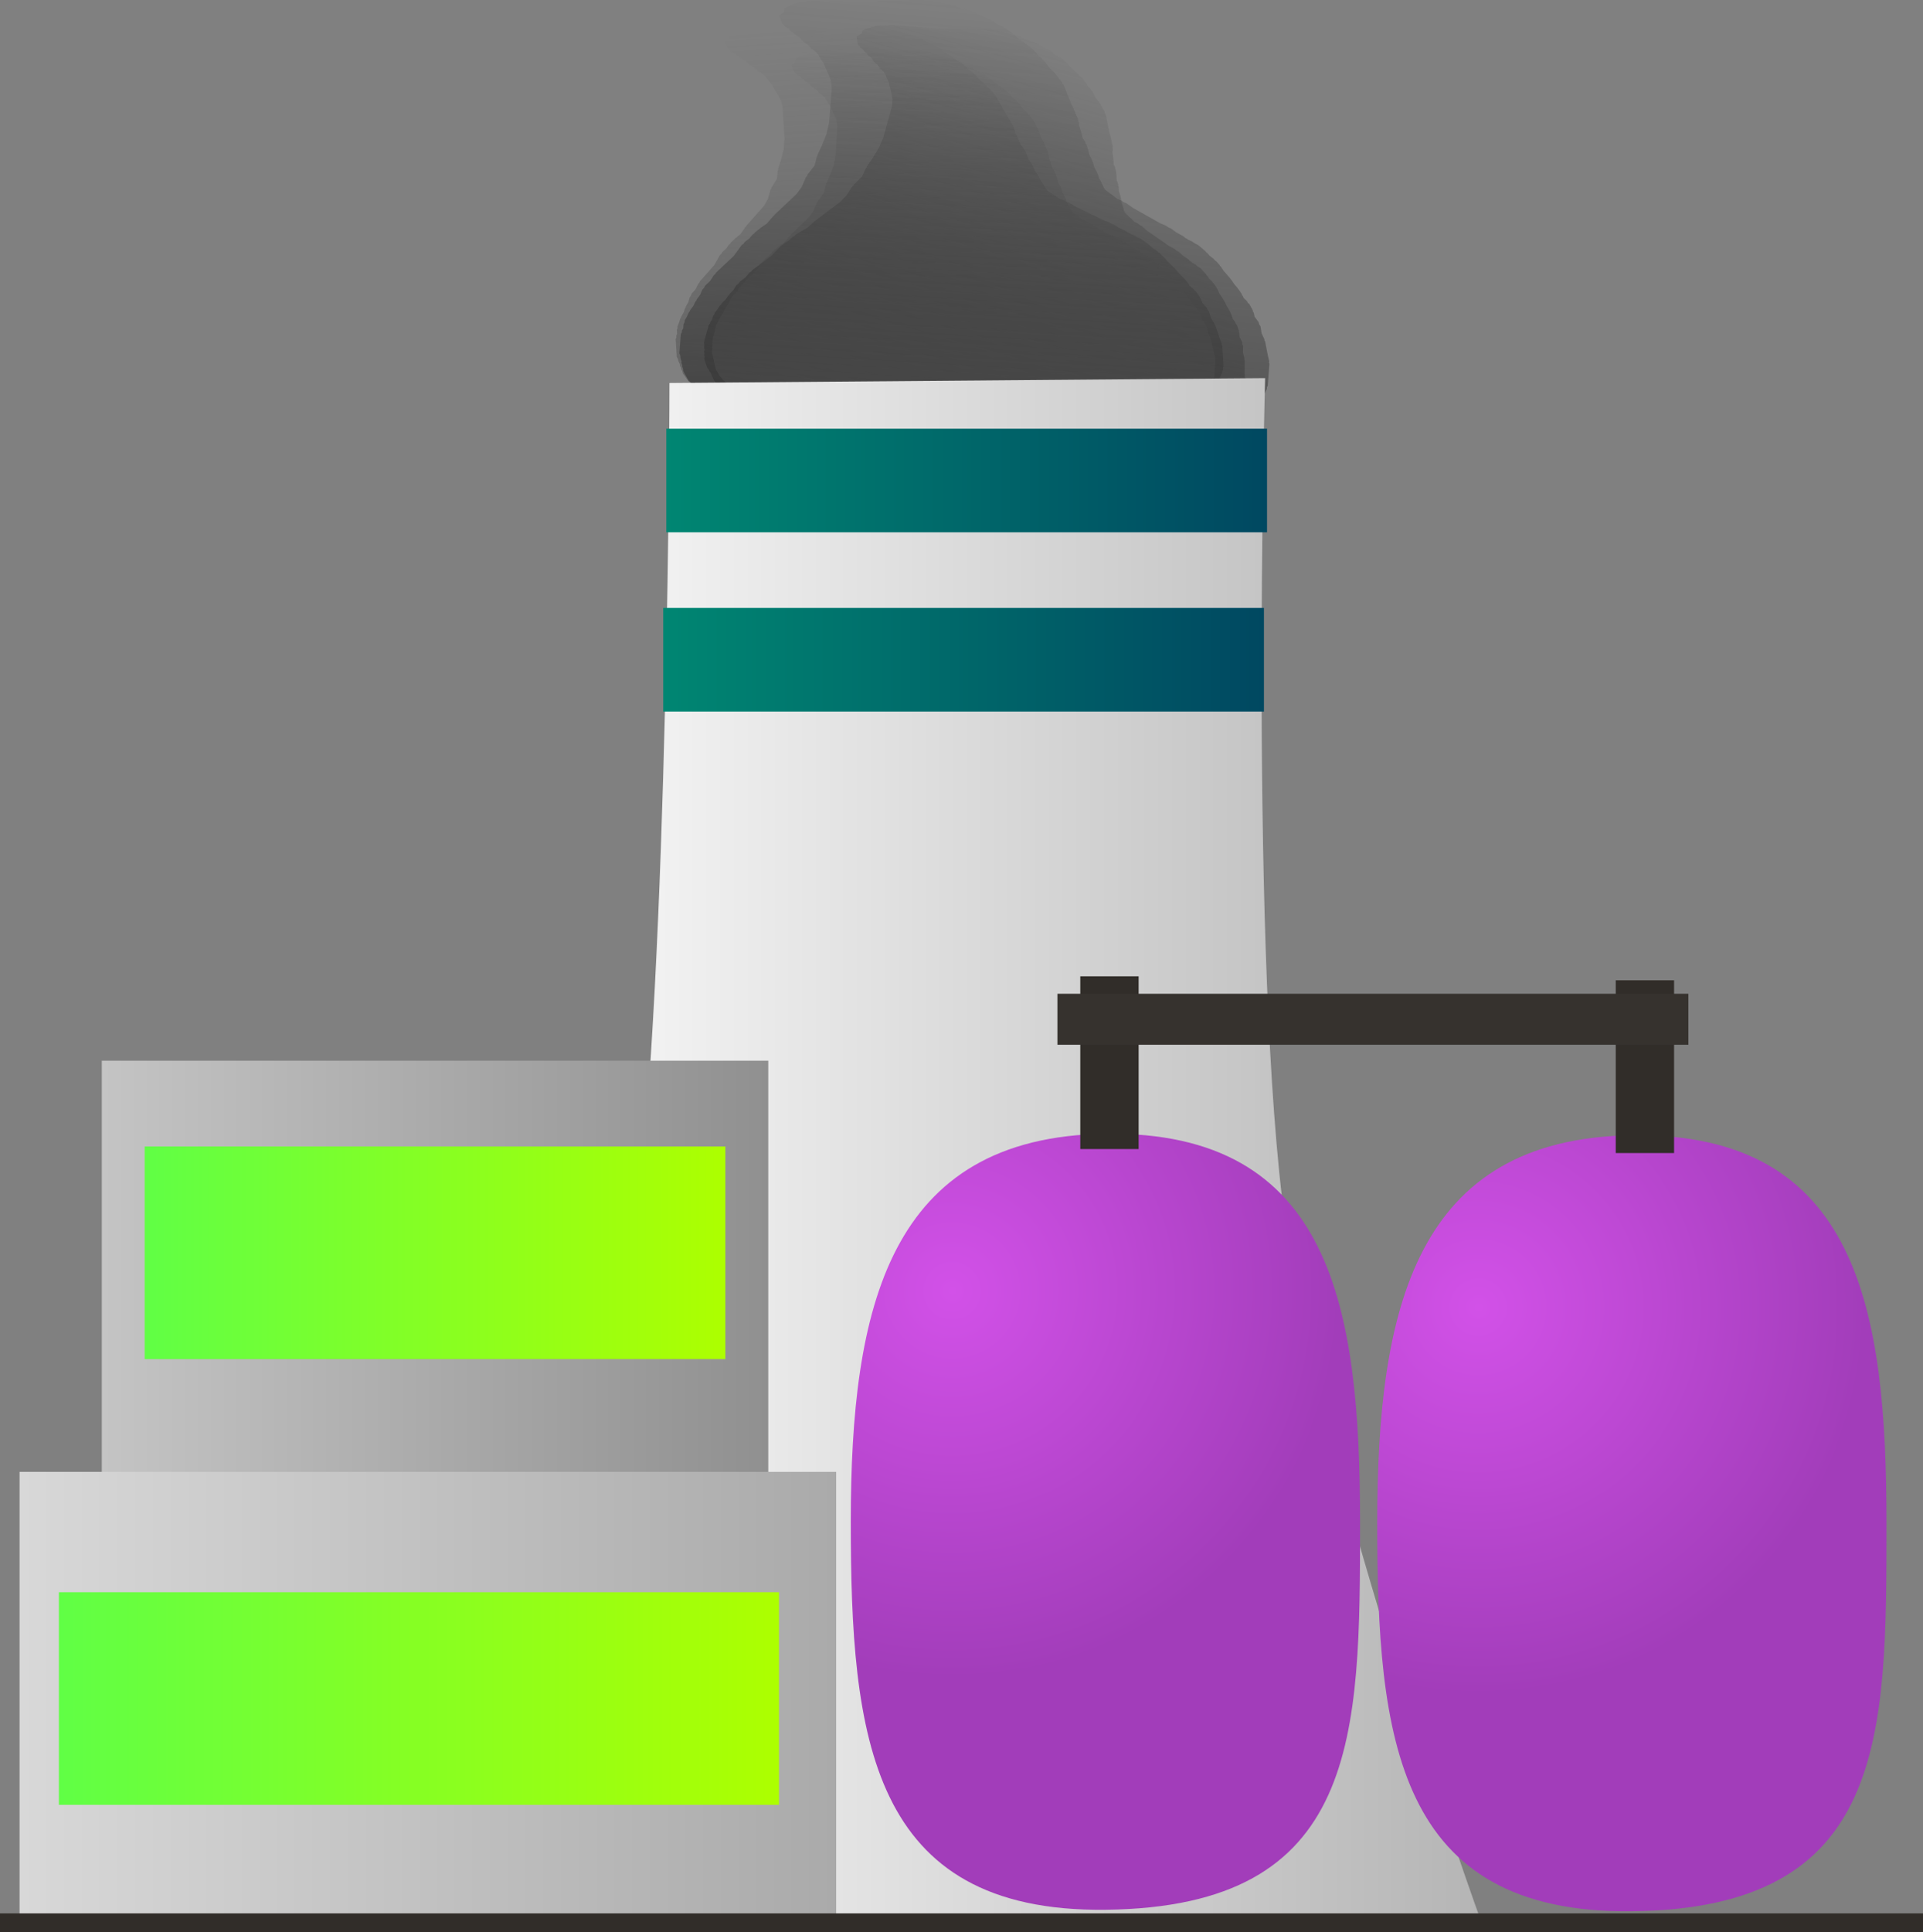 <svg version="1.1" xmlns="http://www.w3.org/2000/svg" xmlns:xlink="http://www.w3.org/1999/xlink" width="134.499" height="135.1" viewBox="0,0,134.499,135.1"><rect x="0" y="0" width="134.499" height="135.1" fill="#808080" stroke="none"/><defs><linearGradient x1="237.685" y1="46.724" x2="239.655" y2="77.523" gradientUnits="userSpaceOnUse" id="color-1"><stop offset="0" stop-color="#4a4a4a" stop-opacity="0"/><stop offset="1" stop-color="#4a4a4a" stop-opacity="0.655"/></linearGradient><linearGradient x1="242.849" y1="45.355" x2="240.245" y2="78.657" gradientUnits="userSpaceOnUse" id="color-2"><stop offset="0" stop-color="#292929" stop-opacity="0"/><stop offset="1" stop-color="#292929" stop-opacity="0.588"/></linearGradient><linearGradient x1="247.183" y1="47.676" x2="238.784" y2="78.182" gradientUnits="userSpaceOnUse" id="color-3"><stop offset="0" stop-color="#383838" stop-opacity="0"/><stop offset="1" stop-color="#383838" stop-opacity="0.761"/></linearGradient><linearGradient x1="241.377" y1="48.876" x2="239.734" y2="77.298" gradientUnits="userSpaceOnUse" id="color-4"><stop offset="0" stop-color="#4b4b4b" stop-opacity="0"/><stop offset="1" stop-color="#4b4b4b" stop-opacity="0.753"/></linearGradient><linearGradient x1="205.376" y1="125.569" x2="276.302" y2="125.569" gradientUnits="userSpaceOnUse" id="color-5"><stop offset="0" stop-color="#ffffff"/><stop offset="1" stop-color="#b5b5b5"/></linearGradient><linearGradient x1="179.87" y1="149.528" x2="226.484" y2="149.528" gradientUnits="userSpaceOnUse" id="color-6"><stop offset="0" stop-color="#c4c4c4"/><stop offset="1" stop-color="#909090"/></linearGradient><linearGradient x1="203.177" y1="119.398" x2="203.177" y2="179.658" gradientUnits="userSpaceOnUse" id="color-7"><stop offset="0" stop-color="#348317"/><stop offset="1" stop-color="#3c5b0d"/></linearGradient><radialGradient cx="239.347" cy="135.475" r="27.132" gradientUnits="userSpaceOnUse" id="color-8"><stop offset="0" stop-color="#d251e8"/><stop offset="1" stop-color="#a23dba"/></radialGradient><linearGradient x1="250.065" y1="124.508" x2="250.065" y2="178.768" gradientUnits="userSpaceOnUse" id="color-9"><stop offset="0" stop-color="#348317"/><stop offset="1" stop-color="#3c5b0d"/></linearGradient><radialGradient cx="276.146" cy="136.634" r="27.132" gradientUnits="userSpaceOnUse" id="color-10"><stop offset="0" stop-color="#d251e8"/><stop offset="1" stop-color="#a23dba"/></radialGradient><linearGradient x1="286.886" y1="124.613" x2="286.886" y2="178.873" gradientUnits="userSpaceOnUse" id="color-11"><stop offset="0" stop-color="#348317"/><stop offset="1" stop-color="#3c5b0d"/></linearGradient><linearGradient x1="250.348" y1="113.497" x2="250.348" y2="125.576" gradientUnits="userSpaceOnUse" id="color-12"><stop offset="0" stop-color="#348317"/><stop offset="1" stop-color="#3c5b0d"/></linearGradient><linearGradient x1="287.799" y1="113.777" x2="287.799" y2="125.855" gradientUnits="userSpaceOnUse" id="color-13"><stop offset="0" stop-color="#348317"/><stop offset="1" stop-color="#3c5b0d"/></linearGradient><linearGradient x1="219.355" y1="78.828" x2="261.369" y2="78.828" gradientUnits="userSpaceOnUse" id="color-14"><stop offset="0" stop-color="#008672"/><stop offset="1" stop-color="#004861"/></linearGradient><linearGradient x1="240.362" y1="75.206" x2="240.362" y2="82.45" gradientUnits="userSpaceOnUse" id="color-15"><stop offset="0" stop-color="#348317"/><stop offset="1" stop-color="#3c5b0d"/></linearGradient><linearGradient x1="219.139" y1="91.362" x2="261.153" y2="91.362" gradientUnits="userSpaceOnUse" id="color-16"><stop offset="0" stop-color="#008672"/><stop offset="1" stop-color="#004861"/></linearGradient><linearGradient x1="240.146" y1="87.74" x2="240.146" y2="94.984" gradientUnits="userSpaceOnUse" id="color-17"><stop offset="0" stop-color="#348317"/><stop offset="1" stop-color="#3c5b0d"/></linearGradient><linearGradient x1="174.12" y1="163.903" x2="231.234" y2="163.903" gradientUnits="userSpaceOnUse" id="color-18"><stop offset="0" stop-color="#d8d8d8"/><stop offset="1" stop-color="#aaaaaa"/></linearGradient><linearGradient x1="202.677" y1="148.148" x2="202.677" y2="179.658" gradientUnits="userSpaceOnUse" id="color-19"><stop offset="0" stop-color="#348317"/><stop offset="1" stop-color="#3c5b0d"/></linearGradient><linearGradient x1="182.87" y1="132.83" x2="223.484" y2="132.83" gradientUnits="userSpaceOnUse" id="color-20"><stop offset="0" stop-color="#60ff45"/><stop offset="1" stop-color="#adff00"/></linearGradient><linearGradient x1="203.177" y1="125.398" x2="203.177" y2="140.263" gradientUnits="userSpaceOnUse" id="color-21"><stop offset="0" stop-color="#348317"/><stop offset="1" stop-color="#3c5b0d"/></linearGradient><linearGradient x1="176.87" y1="163.997" x2="227.234" y2="163.997" gradientUnits="userSpaceOnUse" id="color-22"><stop offset="0" stop-color="#60ff45"/><stop offset="1" stop-color="#adff00"/></linearGradient><linearGradient x1="202.052" y1="156.564" x2="202.052" y2="171.429" gradientUnits="userSpaceOnUse" id="color-23"><stop offset="0" stop-color="#348317"/><stop offset="1" stop-color="#3c5b0d"/></linearGradient><linearGradient x1="240" y1="179.02" x2="240" y2="180.331" gradientUnits="userSpaceOnUse" id="color-24"><stop offset="0" stop-color="#348317"/><stop offset="1" stop-color="#3c5b0d"/></linearGradient></defs><g transform="translate(-172.75,-45.231)"><g data-paper-data="{&quot;isPaintingLayer&quot;:true}" fill-rule="nonzero" stroke-linecap="butt" stroke-linejoin="miter" stroke-miterlimit="10" stroke-dasharray="" stroke-dashoffset="0" style="mix-blend-mode: normal"><path d="M222.842,75.902l-0.025,-0.007l-0.015,-0.028c-0.15,-0.134 -0.24,-0.289 -0.251,-0.456l-0.021,-0.325l0.049,-0.117l-0.008,-0.12l0.06,-0.145l-0.046,-0.72l-0.131,-0.384l0.009,-0.07l-0.037,-0.067l-0.001,-0.009l-0.021,-0.028l-0.142,-0.108l-0.091,-0.128l-0.603,-0.578l-0.034,-0.068l-0.076,-0.058l-0.188,-0.263l-0.116,-0.084l-0.092,-0.121l-0.142,-0.108l-0.413,-0.578l-0.033,-0.156l-0.083,-0.151l-0.005,-0.075l-0.078,-0.142l-0.008,-0.12l-0.063,-0.115l-0.002,-0.037l-0.032,-0.044l-0.033,-0.156l-0.083,-0.151l-0.079,-1.235l0.049,-0.117l-0.008,-0.12l0.06,-0.145l-0.017,-0.27l0.049,-0.117l-0.008,-0.12l0.099,-0.239l0.097,-0.304l0.047,-0.057l0.005,-0.062l0.192,-0.336l0.085,-0.267l0.047,-0.057l0.005,-0.062l0.183,-0.321l0.081,-0.316l0.103,-0.135l0.052,-0.143l0.278,-0.314l0.179,-0.371l0.083,-0.081l0.032,-0.09l0.995,-1.126l0.413,-0.722l0.105,-0.092l0.054,-0.104l0.281,-0.263l0.178,-0.256l0.085,-0.066l0.039,-0.076l0.354,-0.331l0.067,-0.037l0.035,-0.048l0.216,-0.161l0.374,-0.537l0.044,-0.034l0.015,-0.041l1.229,-1.39l0.262,-0.458l0.185,-0.65l0.061,-0.077l0.011,-0.083l0.379,-0.603l0.065,-0.591l0.03,-0.051l-0.008,-0.053l0.204,-0.639l0.185,-0.726l0.064,-0.766l-0.144,-2.248l-0.129,-0.464l-0.24,-0.437l-0.27,-0.435l-0.002,-0.017l-0.016,-0.014l-0.107,-0.194l-0.22,-0.26l-0.009,-0.029l-0.032,-0.024l-0.188,-0.263l-0.116,-0.084l-0.049,-0.065l-0.03,-0.003l-0.136,-0.103l-0.188,-0.078l-0.013,-0.074l-0.209,-0.159l-0.018,-0.025l-0.002,-0.001l-0.142,-0.063l-0.263,-0.191l-0.092,-0.121l-0.086,-0.066l-0.232,-0.113l-0.164,-0.132l-0.204,-0.116l-0.133,-0.128l-0.019,-0.037l-0.261,-0.109l-0.008,-0.048l-0.104,-0.059l-0.133,-0.128l-0.241,-0.487l0.272,-0.228l0.011,-0.268l0.713,-0.34l0.138,-0.039l0.01,-0.01l0.052,-0.008l0.046,-0.013l0.418,-0.056l0.415,-0.062l0.052,-0.001l0.052,-0.007l0.018,0.006l3.151,-0.054l0.99,-0.074l0.843,-0.077l0.135,0.005l0.13,-0.019l0.645,-0.011l0.274,-0.041l0.231,-0.004l0.222,-0.033l0.25,-0.004l0.226,0.025l0.231,-0.004l0.505,0.056l0.186,0.047l0.203,0.02l0.284,0.068l0.129,-0.021l0.211,0.061l0.236,0.026l0.075,0.063l0.323,0.093l0.145,0.022l0.216,0.066l0.239,0.04l0.384,0.123l0.13,0.07l0.163,0.047l0.123,0.06l0.226,0.073l0.13,0.07l0.163,0.047l0.259,0.126l0.101,0.082l0.142,0.063l0.044,0.032l0.064,0.021l0.13,0.07l0.163,0.047l0.259,0.126l0.101,0.082l0.142,0.063l0.495,0.359l1.143,0.739l0.104,0.117l0.152,0.102l0.171,0.202l0.236,0.153l0.104,0.117l0.152,0.102l0.24,0.283l0.195,0.187l0.357,0.287l0.067,0.102l0.117,0.089l0.091,0.128l0.203,0.195l0.052,0.104l0.103,0.093l0.689,1.253l0.113,0.158l0.008,0.038l0.037,0.033l0.264,0.479l0.113,0.158l0.033,0.156l0.083,0.151l0.009,0.14l0.078,0.142l0.002,0.024l0.021,0.021l0.146,0.323l-0,0.016l0.013,0.015l0.11,0.284l0.189,0.224l0.029,0.089l0.08,0.08l0.146,0.323l-0,0.016l0.013,0.015l0.121,0.313l0.224,0.314l0.016,0.077l0.064,0.07l0.121,0.313l0.224,0.314l0.013,0.061l0.054,0.055l0.119,0.264l0.234,0.329l0.008,0.038l0.037,0.033l0.107,0.194l0.12,0.142l0.852,0.551l0.293,0.106l0.156,0.093l0.194,0.072l0.454,0.275l1.895,0.921l0.404,0.147l0.175,0.105l0.213,0.084l0.308,0.199l0.549,0.267l0.101,0.082l0.142,0.063l0.075,0.055l0.249,0.091l0.209,0.125l0.242,0.107l0.525,0.381l0.044,0.057l0.08,0.045l0.186,0.178l0.286,0.185l0.071,0.081l0.115,0.065l0.267,0.256l0.02,0.04l0.049,0.033l0.24,0.283l0.496,0.476l0.02,0.04l0.049,0.033l0.24,0.283l0.23,0.22l0.02,0.04l0.049,0.033l0.271,0.321l0.022,0.066l0.065,0.058l0.065,0.118l0.244,0.197l0.067,0.102l0.117,0.089l0.275,0.386l0.016,0.077l0.064,0.07l0.105,0.273l0.308,0.342l0.051,0.135l0.103,0.126l0.136,0.443l0.235,0.379l0.009,0.067l0.053,0.062l0.305,0.894l0.146,0.377l-0.007,0.081l0.043,0.078l0.091,1.429l-0.039,0.095l0.015,0.097l-0.104,0.327l-0.047,0.057l-0.005,0.062l-0.139,0.242l0.011,0.167l-0.016,0.038l0.03,0.029l-0.129,0.209l-0.089,0.215l-0.054,0.017l-0.023,0.037l-0.066,0.056l-0.04,0.097l-0.142,0.15l-0.098,0.159l-0.105,0.088l-0.041,0.072l-0.128,0.112l-0.076,0.124l-0.176,0.148l-0.068,0.077l-0.189,0.122l-0.147,0.137l-1.082,0.601l-0.316,0.265l-0.185,0.209l-0.096,0.062l-0.002,0.049l-0.13,0.062l-0.01,0.026l-0.022,0.025l-0.011,0.027l-0.018,0.006l-0.416,0.471l-0.096,0.062l-0.002,0.049l-0.274,0.131l-0.088,0.057l-0.001,0.014l-0.078,0.037l-0.066,0.043l-0.027,0.001l-0.104,0.049l-0.088,0.057l-0.001,0.014l-0.078,0.037l-0.066,0.043l-0.027,0.001l-0.104,0.049l-0.233,0.151l-0.093,0.004l-0.113,0.054l-0.246,0.069l-0.131,0.017l-0.112,0.04l-0.742,0.143l-0.245,0.014l-0.009,0.002l-0.418,0.056l-0.415,0.062l-0.052,0.001l-0.052,0.007l-0.018,-0.006l-0.067,0.001l-0.327,0.04l-0.262,0.05l-0.3,0.017l-0.29,0.043l-0.571,0.01l-0.085,0.016l-0.3,0.017l-0.29,0.043l-0.071,0.001l-0.085,0.016l-0.073,0.004l-0.064,0.019l-0.496,0.074l-0.231,0.004l-0.222,0.033l-0.446,0.008l-0.085,0.016l-0.073,0.004l-0.064,0.019l-0.496,0.074l-0.231,0.004l-0.222,0.033l-1.065,0.018l-0.44,0.054l-0.187,-0.001l-0.18,0.027l-15.386,0.266l-0.295,-0.033l-0.302,-0.007l-0.759,-0.117l-0.046,-0.014l-0.115,0.002l-0.017,0.006l-0.053,-0.005l-0.052,0.001l-0.422,-0.047l-0.424,-0.041l-0.048,-0.011l-0.053,-0.006l-0.011,-0.009l-0.143,-0.034l-0.755,-0.314l-0.082,-0.477l-0.002,-0.001l0.001,-0.001l-0.051,-0.298c-0.465,-0.062 -0.862,-0.215 -1.114,-0.422z" fill="url(#color-1)" stroke="none" stroke-width="0.5"/><path d="M222.36,76.212l-0.026,-0.009l-0.012,-0.03c-0.141,-0.151 -0.214,-0.322 -0.2,-0.502l0.027,-0.351l0.07,-0.125l0.01,-0.13l0.087,-0.154l0.061,-0.779l-0.082,-0.42l0.021,-0.075l-0.03,-0.074l0.001,-0.009l-0.019,-0.031l-0.136,-0.122l-0.079,-0.142l-0.562,-0.648l-0.026,-0.075l-0.073,-0.066l-0.162,-0.292l-0.113,-0.096l-0.081,-0.134l-0.136,-0.122l-0.356,-0.641l-0.012,-0.169l-0.066,-0.166l0.006,-0.081l-0.063,-0.157l0.01,-0.13l-0.051,-0.127l0.003,-0.04l-0.027,-0.049l-0.012,-0.169l-0.066,-0.166l0.104,-1.335l0.07,-0.125l0.01,-0.13l0.087,-0.154l0.023,-0.292l0.07,-0.125l0.01,-0.13l0.144,-0.254l0.151,-0.324l0.06,-0.059l0.015,-0.066l0.259,-0.354l0.133,-0.285l0.06,-0.059l0.015,-0.066l0.247,-0.338l0.136,-0.338l0.132,-0.142l0.078,-0.152l0.348,-0.327l0.25,-0.393l0.102,-0.083l0.049,-0.095l1.246,-1.173l0.556,-0.762l0.128,-0.095l0.074,-0.11l0.344,-0.272l0.231,-0.268l0.102,-0.067l0.054,-0.081l0.433,-0.343l0.078,-0.038l0.045,-0.05l0.258,-0.164l0.486,-0.564l0.053,-0.035l0.022,-0.043l1.539,-1.449l0.353,-0.484l0.299,-0.694l0.078,-0.081l0.025,-0.089l0.501,-0.635l0.161,-0.634l0.041,-0.053l-0.001,-0.057l0.318,-0.68l0.311,-0.775l0.187,-0.824l0.19,-2.43l-0.068,-0.506l-0.192,-0.481l-0.224,-0.48l0,-0.018l-0.015,-0.016l-0.085,-0.214l-0.197,-0.29l-0.006,-0.032l-0.031,-0.027l-0.162,-0.292l-0.113,-0.096l-0.043,-0.072l-0.032,-0.004l-0.131,-0.117l-0.191,-0.092l-0.002,-0.081l-0.201,-0.18l-0.016,-0.028l-0.002,-0.002l-0.144,-0.074l-0.254,-0.216l-0.081,-0.134l-0.083,-0.074l-0.233,-0.131l-0.156,-0.149l-0.202,-0.133l-0.124,-0.143l-0.014,-0.041l-0.265,-0.128l-0.002,-0.053l-0.103,-0.068l-0.124,-0.143l-0.185,-0.535l0.328,-0.234l0.054,-0.289l0.822,-0.337l0.155,-0.036l0.012,-0.01l0.057,-0.006l0.052,-0.012l0.459,-0.043l0.457,-0.049l0.057,0.001l0.057,-0.005l0.018,0.007l3.407,0.072l1.079,-0.039l0.921,-0.049l0.145,0.011l0.143,-0.015l0.697,0.015l0.302,-0.032l0.25,0.005l0.245,-0.026l0.271,0.006l0.24,0.037l0.25,0.005l0.536,0.082l0.193,0.059l0.216,0.03l0.296,0.085l0.142,-0.017l0.218,0.074l0.25,0.038l0.071,0.072l0.334,0.114l0.153,0.03l0.223,0.08l0.252,0.053l0.395,0.149l0.13,0.081l0.169,0.058l0.123,0.069l0.232,0.088l0.13,0.081l0.169,0.058l0.26,0.146l0.097,0.092l0.144,0.074l0.043,0.036l0.066,0.025l0.13,0.081l0.169,0.058l0.26,0.146l0.097,0.092l0.144,0.074l0.479,0.408l1.119,0.845l0.094,0.13l0.148,0.116l0.154,0.225l0.232,0.175l0.094,0.13l0.148,0.116l0.215,0.316l0.182,0.21l0.341,0.324l0.056,0.112l0.112,0.1l0.079,0.142l0.189,0.218l0.04,0.114l0.097,0.105l0.551,1.38l0.097,0.175l0.003,0.041l0.035,0.037l0.211,0.528l0.097,0.175l0.012,0.169l0.066,0.166l-0.012,0.151l0.063,0.157l-0.002,0.026l0.019,0.024l0.108,0.354l-0.003,0.017l0.012,0.016l0.075,0.311l0.17,0.25l0.018,0.097l0.073,0.09l0.108,0.354l-0.003,0.017l0.012,0.016l0.083,0.342l0.193,0.348l0.006,0.084l0.058,0.078l0.083,0.342l0.193,0.348l0.005,0.067l0.05,0.061l0.088,0.289l0.202,0.364l0.003,0.041l0.035,0.037l0.085,0.214l0.108,0.158l0.835,0.63l0.3,0.127l0.154,0.107l0.198,0.085l0.447,0.316l1.902,1.072l0.413,0.175l0.173,0.12l0.216,0.099l0.302,0.228l0.551,0.31l0.097,0.092l0.144,0.074l0.073,0.062l0.255,0.108l0.206,0.143l0.245,0.125l0.508,0.433l0.038,0.064l0.079,0.052l0.173,0.2l0.28,0.211l0.065,0.09l0.114,0.075l0.249,0.287l0.015,0.044l0.048,0.037l0.215,0.316l0.462,0.533l0.015,0.044l0.048,0.037l0.215,0.316l0.214,0.247l0.015,0.044l0.048,0.037l0.243,0.357l0.013,0.072l0.061,0.065l0.052,0.13l0.233,0.222l0.056,0.112l0.112,0.1l0.238,0.427l0.006,0.084l0.058,0.078l0.072,0.298l0.28,0.382l0.034,0.147l0.092,0.14l0.078,0.484l0.195,0.418l-0.001,0.073l0.048,0.069l0.191,0.977l0.099,0.412l-0.02,0.088l0.034,0.086l-0.121,1.546l-0.057,0.101l0.001,0.105l-0.163,0.348l-0.06,0.059l-0.015,0.066l-0.187,0.256l-0.014,0.18l-0.023,0.041l0.028,0.033l-0.171,0.22l-0.129,0.228l-0.061,0.016l-0.031,0.039l-0.08,0.057l-0.058,0.103l-0.176,0.156l-0.13,0.167l-0.127,0.091l-0.055,0.076l-0.155,0.116l-0.102,0.131l-0.213,0.152l-0.085,0.08l-0.222,0.124l-0.179,0.142l-1.26,0.603l-0.381,0.273l-0.231,0.218l-0.113,0.063l-0.01,0.052l-0.15,0.061l-0.014,0.028l-0.027,0.026l-0.016,0.029l-0.02,0.005l-0.521,0.49l-0.113,0.063l-0.01,0.052l-0.316,0.13l-0.103,0.058l-0.003,0.015l-0.09,0.037l-0.078,0.044l-0.029,0l-0.119,0.049l-0.103,0.058l-0.003,0.015l-0.09,0.037l-0.078,0.044l-0.029,0l-0.119,0.049l-0.274,0.153l-0.101,0.001l-0.13,0.053l-0.276,0.065l-0.144,0.013l-0.126,0.038l-0.823,0.123l-0.267,0.005l-0.01,0.002l-0.459,0.043l-0.457,0.049l-0.057,-0.001l-0.057,0.005l-0.018,-0.007l-0.072,-0.002l-0.358,0.029l-0.29,0.043l-0.326,0.006l-0.32,0.034l-0.618,-0.013l-0.095,0.014l-0.326,0.006l-0.32,0.034l-0.077,-0.002l-0.095,0.014l-0.08,0.002l-0.072,0.018l-0.547,0.059l-0.25,-0.005l-0.245,0.026l-0.482,-0.01l-0.095,0.014l-0.08,0.001l-0.072,0.018l-0.547,0.059l-0.25,-0.005l-0.245,0.026l-1.152,-0.024l-0.483,0.04l-0.201,-0.009l-0.198,0.021l-16.637,-0.351l-0.313,-0.048l-0.324,-0.02l-0.801,-0.158l-0.048,-0.017l-0.124,-0.003l-0.019,0.006l-0.056,-0.008l-0.057,-0.001l-0.448,-0.068l-0.451,-0.062l-0.05,-0.014l-0.056,-0.009l-0.011,-0.011l-0.149,-0.043l-0.766,-0.37l-0.015,-0.518l-0.002,-0.002l0.002,-0.001l-0.009,-0.323c-0.492,-0.087 -0.897,-0.268 -1.137,-0.501z" fill="url(#color-2)" stroke="none" stroke-width="0.5"/><path d="M222.773,75.062l-0.023,-0.009l-0.006,-0.029c-0.102,-0.146 -0.139,-0.307 -0.094,-0.471l0.089,-0.322l0.087,-0.111l0.033,-0.119l0.108,-0.137l0.196,-0.714l0,-0.39l0.033,-0.068l-0.014,-0.07l0.002,-0.009l-0.011,-0.029l-0.103,-0.119l-0.047,-0.134l-0.4,-0.624l-0.01,-0.07l-0.056,-0.064l-0.097,-0.276l-0.086,-0.094l-0.05,-0.128l-0.103,-0.119l-0.212,-0.607l0.02,-0.156l-0.031,-0.156l0.02,-0.074l-0.029,-0.147l0.033,-0.119l-0.024,-0.119l0.01,-0.036l-0.016,-0.047l0.02,-0.156l-0.031,-0.156l0.337,-1.223l0.087,-0.111l0.033,-0.119l0.108,-0.137l0.074,-0.267l0.087,-0.111l0.033,-0.119l0.178,-0.227l0.198,-0.291l0.065,-0.051l0.026,-0.06l0.302,-0.313l0.174,-0.255l0.065,-0.051l0.026,-0.06l0.288,-0.299l0.186,-0.304l0.147,-0.124l0.099,-0.136l0.379,-0.284l0.301,-0.349l0.108,-0.072l0.062,-0.085l1.358,-1.019l0.649,-0.673l0.135,-0.082l0.088,-0.097l0.365,-0.234l0.261,-0.236l0.106,-0.057l0.064,-0.072l0.46,-0.294l0.079,-0.031l0.051,-0.044l0.267,-0.139l0.549,-0.495l0.055,-0.03l0.028,-0.039l1.677,-1.258l0.412,-0.428l0.4,-0.624l0.086,-0.07l0.039,-0.081l0.576,-0.56l0.263,-0.576l0.047,-0.047l0.01,-0.053l0.415,-0.61l0.426,-0.698l0.321,-0.749l0.613,-2.226l0.028,-0.469l-0.09,-0.452l-0.12,-0.453l0.003,-0.017l-0.011,-0.016l-0.04,-0.201l-0.129,-0.276l0,-0.029l-0.023,-0.027l-0.097,-0.276l-0.086,-0.094l-0.027,-0.068l-0.029,-0.005l-0.099,-0.114l-0.159,-0.094l0.012,-0.074l-0.153,-0.175l-0.009,-0.027l-0.001,-0.002l-0.119,-0.075l-0.195,-0.211l-0.05,-0.128l-0.063,-0.072l-0.191,-0.132l-0.117,-0.144l-0.162,-0.132l-0.088,-0.138l-0.006,-0.039l-0.221,-0.131l0.008,-0.048l-0.082,-0.067l-0.088,-0.138l-0.074,-0.501l0.344,-0.2l0.101,-0.263l0.816,-0.27l0.149,-0.026l0.013,-0.009l0.054,-0.003l0.05,-0.009l0.43,-0.017l0.429,-0.023l0.052,0.004l0.054,-0.002l0.016,0.007l3.121,0.232l1,0.016l0.856,0l0.131,0.017l0.134,-0.007l0.639,0.047l0.283,-0.015l0.229,0.017l0.23,-0.012l0.248,0.018l0.214,0.045l0.229,0.017l0.478,0.101l0.167,0.063l0.193,0.038l0.257,0.092l0.134,-0.009l0.187,0.079l0.223,0.047l0.053,0.069l0.286,0.121l0.135,0.035l0.19,0.085l0.222,0.061l0.336,0.156l0.105,0.08l0.145,0.061l0.101,0.07l0.198,0.092l0.105,0.08l0.145,0.061l0.212,0.147l0.073,0.09l0.119,0.075l0.033,0.036l0.056,0.026l0.105,0.08l0.145,0.061l0.212,0.147l0.073,0.09l0.119,0.075l0.367,0.399l0.877,0.831l0.063,0.124l0.115,0.114l0.101,0.215l0.181,0.172l0.063,0.124l0.115,0.114l0.141,0.301l0.129,0.202l0.255,0.315l0.032,0.106l0.085,0.098l0.047,0.134l0.135,0.21l0.016,0.107l0.07,0.101l0.258,1.296l0.058,0.165l-0.005,0.038l0.025,0.036l0.099,0.496l0.058,0.165l-0.02,0.156l0.031,0.156l-0.038,0.139l0.029,0.147l-0.006,0.024l0.014,0.023l0.035,0.331l-0.006,0.016l0.008,0.016l0.013,0.29l0.111,0.238l-0.001,0.09l0.051,0.086l0.035,0.331l-0.006,0.016l0.008,0.016l0.014,0.319l0.115,0.329l-0.01,0.077l0.039,0.075l0.014,0.319l0.115,0.329l-0.008,0.061l0.035,0.059l0.029,0.27l0.121,0.345l-0.005,0.038l0.025,0.036l0.04,0.201l0.07,0.151l0.654,0.62l0.253,0.131l0.122,0.106l0.167,0.088l0.354,0.312l1.556,1.078l0.348,0.181l0.137,0.119l0.181,0.102l0.237,0.224l0.451,0.312l0.073,0.09l0.119,0.075l0.056,0.061l0.215,0.112l0.164,0.142l0.203,0.127l0.389,0.423l0.024,0.06l0.064,0.052l0.123,0.192l0.219,0.208l0.043,0.086l0.092,0.075l0.177,0.276l0.006,0.041l0.037,0.037l0.141,0.301l0.329,0.513l0.006,0.041l0.037,0.037l0.141,0.301l0.152,0.237l0.006,0.041l0.037,0.037l0.159,0.34l-0.001,0.067l0.044,0.063l0.024,0.122l0.175,0.216l0.032,0.106l0.085,0.098l0.141,0.405l-0.01,0.077l0.039,0.075l0.012,0.278l0.189,0.365l0.005,0.137l0.059,0.134l-0.015,0.449l0.104,0.394l-0.014,0.067l0.032,0.066l-0,0.908l0.017,0.384l-0.035,0.08l0.016,0.081l-0.39,1.416l-0.071,0.09l-0.018,0.097l-0.212,0.313l-0.065,0.051l-0.026,0.06l-0.218,0.226l-0.045,0.165l-0.029,0.036l0.02,0.031l-0.197,0.194l-0.16,0.203l-0.059,0.012l-0.035,0.035l-0.084,0.049l-0.072,0.092l-0.19,0.135l-0.15,0.148l-0.133,0.077l-0.065,0.067l-0.163,0.099l-0.117,0.115l-0.223,0.129l-0.093,0.07l-0.227,0.103l-0.19,0.122l-1.267,0.494l-0.4,0.232l-0.252,0.189l-0.115,0.053l-0.018,0.048l-0.149,0.049l-0.018,0.025l-0.03,0.022l-0.02,0.026l-0.02,0.004l-0.568,0.426l-0.115,0.053l-0.018,0.048l-0.314,0.104l-0.106,0.048l-0.005,0.014l-0.089,0.03l-0.08,0.036l-0.027,-0.001l-0.119,0.039l-0.106,0.048l-0.005,0.014l-0.089,0.03l-0.08,0.036l-0.027,-0.001l-0.119,0.039l-0.28,0.127l-0.093,-0.004l-0.129,0.043l-0.266,0.046l-0.135,0.005l-0.123,0.029l-0.779,0.073l-0.246,-0.008l-0.009,0.002l-0.43,0.017l-0.429,0.023l-0.052,-0.004l-0.054,0.002l-0.016,-0.007l-0.066,-0.005l-0.335,0.01l-0.274,0.026l-0.301,-0.01l-0.3,0.016l-0.566,-0.042l-0.09,0.008l-0.301,-0.01l-0.3,0.016l-0.07,-0.005l-0.09,0.008l-0.073,-0.002l-0.069,0.013l-0.513,0.028l-0.229,-0.017l-0.23,0.012l-0.442,-0.033l-0.09,0.008l-0.073,-0.002l-0.069,0.013l-0.513,0.028l-0.229,-0.017l-0.23,0.012l-1.055,-0.078l-0.452,0.013l-0.184,-0.018l-0.186,0.01l-15.24,-1.132l-0.279,-0.059l-0.295,-0.034l-0.708,-0.184l-0.041,-0.018l-0.114,-0.008l-0.019,0.005l-0.05,-0.01l-0.052,-0.004l-0.399,-0.085l-0.404,-0.079l-0.043,-0.015l-0.05,-0.011l-0.008,-0.01l-0.129,-0.047l-0.638,-0.378l0.08,-0.478l-0.001,-0.002l0.002,-0.001l0.05,-0.298c-0.437,-0.104 -0.776,-0.29 -0.956,-0.516z" fill="url(#color-3)" stroke="none" stroke-width="0.5"/><path d="M224.433,75.295l-0.022,-0.007l-0.011,-0.026c-0.123,-0.128 -0.188,-0.274 -0.18,-0.427l0.017,-0.3l0.058,-0.107l0.006,-0.111l0.071,-0.131l0.038,-0.665l-0.077,-0.358l0.017,-0.064l-0.027,-0.063l0,-0.008l-0.016,-0.026l-0.118,-0.103l-0.07,-0.12l-0.491,-0.551l-0.023,-0.064l-0.064,-0.056l-0.143,-0.248l-0.098,-0.081l-0.071,-0.114l-0.118,-0.103l-0.315,-0.545l-0.013,-0.144l-0.059,-0.141l0.004,-0.069l-0.056,-0.133l0.006,-0.111l-0.045,-0.108l0.002,-0.034l-0.024,-0.042l-0.013,-0.144l-0.059,-0.141l0.066,-1.139l0.058,-0.107l0.006,-0.111l0.071,-0.131l0.014,-0.249l0.058,-0.107l0.006,-0.111l0.118,-0.217l0.123,-0.277l0.05,-0.051l0.012,-0.057l0.215,-0.304l0.108,-0.243l0.05,-0.051l0.012,-0.057l0.205,-0.29l0.11,-0.289l0.11,-0.122l0.064,-0.13l0.291,-0.281l0.206,-0.336l0.085,-0.072l0.04,-0.082l1.043,-1.007l0.461,-0.652l0.107,-0.082l0.061,-0.094l0.289,-0.234l0.193,-0.23l0.086,-0.058l0.045,-0.069l0.364,-0.294l0.066,-0.032l0.038,-0.043l0.217,-0.141l0.405,-0.483l0.045,-0.03l0.018,-0.037l1.288,-1.243l0.293,-0.414l0.243,-0.593l0.065,-0.069l0.02,-0.076l0.417,-0.544l0.127,-0.542l0.034,-0.046l-0.002,-0.049l0.259,-0.582l0.252,-0.663l0.145,-0.704l0.12,-2.074l-0.067,-0.431l-0.172,-0.41l-0.2,-0.409l-0,-0.015l-0.013,-0.014l-0.076,-0.182l-0.173,-0.246l-0.005,-0.027l-0.027,-0.023l-0.143,-0.248l-0.098,-0.081l-0.038,-0.061l-0.027,-0.003l-0.114,-0.099l-0.165,-0.078l-0.003,-0.069l-0.175,-0.153l-0.014,-0.024l-0.001,-0.001l-0.124,-0.062l-0.22,-0.183l-0.071,-0.114l-0.072,-0.063l-0.201,-0.111l-0.136,-0.126l-0.175,-0.113l-0.108,-0.122l-0.013,-0.035l-0.229,-0.108l-0.002,-0.045l-0.089,-0.057l-0.109,-0.122l-0.167,-0.456l0.276,-0.202l0.041,-0.246l0.695,-0.291l0.132,-0.032l0.01,-0.009l0.049,-0.006l0.044,-0.011l0.391,-0.039l0.389,-0.044l0.048,0.001l0.049,-0.005l0.016,0.006l2.908,0.045l0.92,-0.039l0.785,-0.046l0.124,0.009l0.122,-0.014l0.595,0.009l0.257,-0.029l0.213,0.003l0.208,-0.024l0.231,0.004l0.205,0.03l0.213,0.003l0.458,0.067l0.166,0.049l0.185,0.024l0.254,0.071l0.121,-0.015l0.187,0.062l0.214,0.031l0.062,0.061l0.287,0.095l0.131,0.025l0.191,0.068l0.215,0.044l0.339,0.125l0.112,0.068l0.145,0.048l0.106,0.059l0.2,0.074l0.112,0.068l0.145,0.048l0.224,0.124l0.084,0.078l0.124,0.062l0.037,0.031l0.057,0.021l0.112,0.068l0.145,0.048l0.224,0.124l0.084,0.078l0.124,0.062l0.415,0.346l0.97,0.715l0.082,0.111l0.128,0.098l0.135,0.192l0.201,0.148l0.082,0.111l0.128,0.098l0.189,0.268l0.159,0.178l0.296,0.275l0.05,0.096l0.098,0.085l0.07,0.12l0.165,0.185l0.036,0.097l0.085,0.089l0.494,1.174l0.086,0.149l0.003,0.035l0.03,0.032l0.189,0.45l0.086,0.149l0.013,0.144l0.059,0.141l-0.007,0.129l0.056,0.133l-0.001,0.022l0.017,0.02l0.098,0.302l-0.002,0.015l0.011,0.014l0.069,0.265l0.149,0.212l0.017,0.083l0.064,0.076l0.098,0.302l-0.002,0.015l0.011,0.014l0.076,0.292l0.171,0.296l0.006,0.071l0.051,0.066l0.076,0.292l0.171,0.296l0.005,0.057l0.044,0.052l0.08,0.246l0.179,0.31l0.003,0.035l0.03,0.032l0.076,0.182l0.095,0.134l0.723,0.533l0.258,0.107l0.133,0.091l0.171,0.072l0.387,0.267l1.641,0.905l0.355,0.147l0.15,0.102l0.186,0.084l0.262,0.193l0.475,0.262l0.084,0.078l0.124,0.062l0.063,0.053l0.219,0.091l0.178,0.121l0.211,0.106l0.441,0.367l0.034,0.054l0.069,0.044l0.151,0.17l0.243,0.179l0.057,0.076l0.099,0.064l0.217,0.243l0.014,0.037l0.041,0.032l0.189,0.268l0.404,0.453l0.014,0.037l0.041,0.032l0.189,0.268l0.187,0.209l0.014,0.037l0.041,0.032l0.214,0.303l0.013,0.062l0.053,0.055l0.047,0.111l0.203,0.188l0.05,0.096l0.098,0.085l0.21,0.363l0.006,0.071l0.051,0.066l0.067,0.254l0.246,0.324l0.032,0.125l0.081,0.119l0.075,0.412l0.174,0.356l0,0.062l0.042,0.058l0.18,0.833l0.092,0.351l-0.016,0.075l0.031,0.073l-0.076,1.319l-0.047,0.086l0.003,0.09l-0.133,0.298l-0.05,0.051l-0.012,0.057l-0.155,0.219l-0.009,0.154l-0.019,0.035l0.025,0.028l-0.142,0.189l-0.106,0.195l-0.052,0.014l-0.025,0.034l-0.067,0.049l-0.048,0.088l-0.147,0.134l-0.108,0.143l-0.107,0.078l-0.046,0.065l-0.13,0.099l-0.084,0.112l-0.179,0.131l-0.071,0.069l-0.187,0.107l-0.15,0.122l-1.064,0.521l-0.321,0.234l-0.194,0.187l-0.095,0.054l-0.007,0.045l-0.127,0.053l-0.012,0.024l-0.023,0.022l-0.014,0.025l-0.017,0.005l-0.436,0.421l-0.095,0.054l-0.007,0.045l-0.267,0.112l-0.087,0.05l-0.002,0.013l-0.076,0.032l-0.066,0.038l-0.025,0l-0.101,0.042l-0.087,0.05l-0.002,0.013l-0.076,0.032l-0.066,0.038l-0.025,0l-0.101,0.042l-0.231,0.132l-0.086,0.001l-0.11,0.046l-0.234,0.056l-0.122,0.012l-0.107,0.033l-0.7,0.109l-0.227,0.006l-0.008,0.002l-0.391,0.039l-0.389,0.044l-0.048,-0.001l-0.049,0.005l-0.016,-0.006l-0.062,-0.001l-0.305,0.027l-0.246,0.038l-0.278,0.007l-0.272,0.031l-0.527,-0.008l-0.081,0.013l-0.278,0.007l-0.272,0.031l-0.065,-0.001l-0.081,0.013l-0.068,0.002l-0.061,0.016l-0.465,0.053l-0.213,-0.003l-0.208,0.024l-0.412,-0.006l-0.081,0.013l-0.068,0.002l-0.061,0.016l-0.465,0.053l-0.213,-0.003l-0.208,0.024l-0.983,-0.015l-0.412,0.036l-0.172,-0.007l-0.169,0.019l-14.199,-0.221l-0.268,-0.039l-0.277,-0.015l-0.686,-0.131l-0.041,-0.014l-0.106,-0.002l-0.017,0.005l-0.048,-0.006l-0.048,-0.001l-0.383,-0.056l-0.386,-0.051l-0.043,-0.012l-0.048,-0.007l-0.009,-0.009l-0.128,-0.036l-0.66,-0.312l-0.022,-0.442l-0.001,-0.001l0.001,-0.001l-0.014,-0.276c-0.421,-0.072 -0.77,-0.225 -0.979,-0.422z" fill="url(#color-4)" stroke="none" stroke-width="0.5"/><path d="M205.376,179.47c0,0 9.427,-30.462 11.805,-48.459c2.355,-17.821 2.393,-59 2.393,-59l41.661,-0.341c0,0 -1.128,40.949 1.426,59.223c2.465,17.637 13.641,48.578 13.641,48.578z" fill="url(#color-5)" stroke="none" stroke-width="0"/><path d="M179.87,179.658v-60.26h46.614v60.26z" fill="url(#color-6)" stroke="url(#color-7)" stroke-width="0"/><path d="M267.874,151.638c0,14.983 0.014,26.931 -17.809,27.13c-16.496,0.184 -17.809,-12.146 -17.809,-27.13c0,-14.983 2.645,-26.923 17.809,-27.13c15.825,-0.216 17.809,12.146 17.809,27.13z" fill="url(#color-8)" stroke="url(#color-9)" stroke-width="0"/><path d="M304.695,151.743c0,14.983 0.014,26.931 -17.809,27.13c-16.496,0.184 -17.809,-12.146 -17.809,-27.13c0,-14.983 2.645,-26.923 17.809,-27.13c15.825,-0.216 17.809,12.146 17.809,27.13z" fill="url(#color-10)" stroke="url(#color-11)" stroke-width="0"/><path d="M248.308,125.576v-12.079h4.08v12.079z" fill="#312d29" stroke="url(#color-12)" stroke-width="0"/><path d="M285.759,125.855v-12.079h4.08v12.079z" fill="#312d29" stroke="url(#color-13)" stroke-width="0"/><path d="M246.709,118.283v-3.565h44.129v3.565z" fill="#36322e" stroke="none" stroke-width="0"/><path d="M219.355,82.45v-7.244h42.014v7.244z" fill="url(#color-14)" stroke="url(#color-15)" stroke-width="0"/><path d="M219.139,94.984v-7.244h42.014v7.244z" fill="url(#color-16)" stroke="url(#color-17)" stroke-width="0"/><path d="M174.12,179.658v-31.51h57.114v31.51z" fill="url(#color-18)" stroke="url(#color-19)" stroke-width="0"/><path d="M182.87,140.263v-14.865h40.614v14.865z" fill="url(#color-20)" stroke="url(#color-21)" stroke-width="0"/><path d="M176.87,171.429v-14.865h50.364v14.865z" fill="url(#color-22)" stroke="url(#color-23)" stroke-width="0"/><path d="M172.75,180.331v-1.31h134.499v1.31z" fill="#312d29" stroke="url(#color-24)" stroke-width="0"/></g></g></svg>